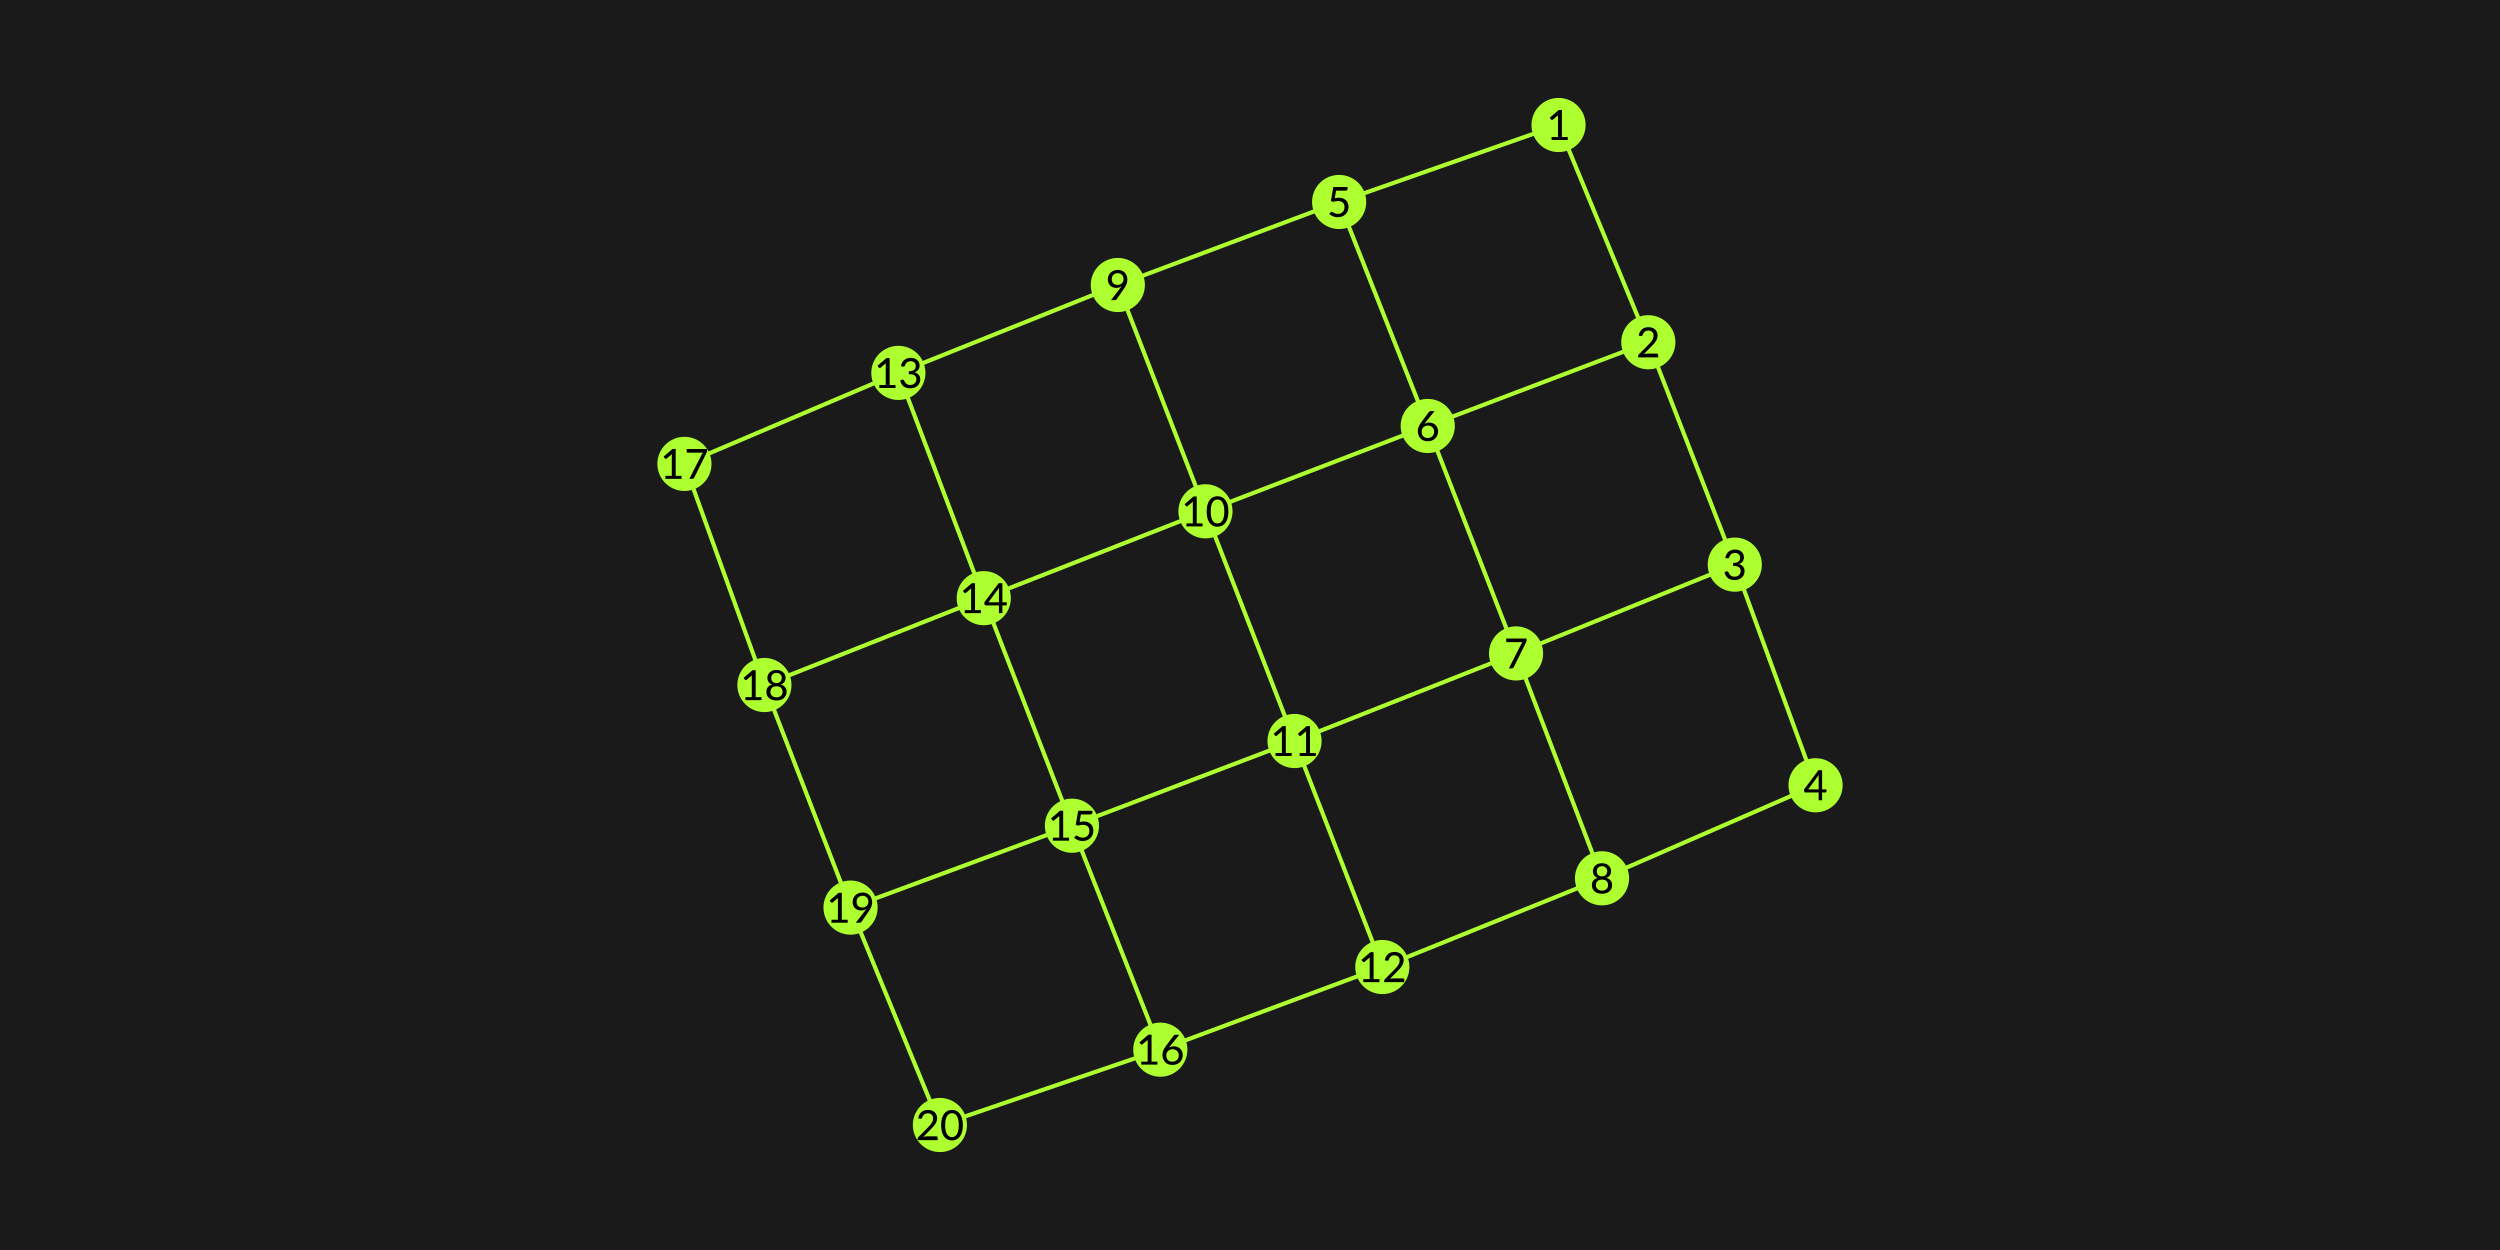 <?xml version="1.0" encoding="UTF-8"?>
<svg xmlns="http://www.w3.org/2000/svg" xmlns:xlink="http://www.w3.org/1999/xlink" width="600pt" height="300pt" viewBox="0 0 600 300" version="1.1">
<defs>
<g>
<symbol overflow="visible" id="glyph-2268070-0">
<path style="stroke:none;" d="M 1.234 -5.703 C 1.41 -5.859 1.609 -5.984 1.828 -6.078 C 2.055 -6.18 2.328 -6.234 2.641 -6.234 C 2.848 -6.234 3.039 -6.203 3.219 -6.141 C 3.395 -6.086 3.539 -6.004 3.656 -5.891 C 3.781 -5.785 3.879 -5.656 3.953 -5.5 C 4.023 -5.352 4.062 -5.188 4.062 -5 C 4.062 -4.812 4.035 -4.648 3.984 -4.516 C 3.93 -4.391 3.867 -4.273 3.797 -4.172 C 3.723 -4.078 3.641 -3.992 3.547 -3.922 C 3.461 -3.848 3.379 -3.781 3.297 -3.719 C 3.223 -3.656 3.156 -3.594 3.094 -3.531 C 3.031 -3.469 2.992 -3.398 2.984 -3.328 L 2.891 -2.812 L 2.25 -2.812 L 2.188 -3.391 C 2.164 -3.504 2.176 -3.602 2.219 -3.688 C 2.258 -3.781 2.316 -3.859 2.391 -3.922 C 2.473 -3.992 2.555 -4.062 2.641 -4.125 C 2.734 -4.195 2.816 -4.27 2.891 -4.344 C 2.973 -4.414 3.039 -4.5 3.094 -4.594 C 3.145 -4.695 3.172 -4.812 3.172 -4.938 C 3.172 -5.102 3.113 -5.234 3 -5.328 C 2.883 -5.422 2.738 -5.469 2.562 -5.469 C 2.426 -5.469 2.312 -5.453 2.219 -5.422 C 2.125 -5.391 2.047 -5.359 1.984 -5.328 C 1.922 -5.297 1.863 -5.266 1.812 -5.234 C 1.77 -5.203 1.727 -5.188 1.688 -5.188 C 1.602 -5.188 1.535 -5.227 1.484 -5.312 Z M 1.969 -1.484 C 1.969 -1.555 1.984 -1.629 2.016 -1.703 C 2.047 -1.773 2.082 -1.836 2.125 -1.891 C 2.176 -1.941 2.238 -1.984 2.312 -2.016 C 2.383 -2.047 2.461 -2.062 2.547 -2.062 C 2.617 -2.062 2.688 -2.047 2.75 -2.016 C 2.82 -1.984 2.883 -1.941 2.938 -1.891 C 2.988 -1.836 3.031 -1.773 3.062 -1.703 C 3.094 -1.629 3.109 -1.555 3.109 -1.484 C 3.109 -1.398 3.094 -1.32 3.062 -1.25 C 3.031 -1.188 2.988 -1.129 2.938 -1.078 C 2.883 -1.023 2.82 -0.984 2.75 -0.953 C 2.688 -0.922 2.617 -0.906 2.547 -0.906 C 2.461 -0.906 2.383 -0.922 2.312 -0.953 C 2.238 -0.984 2.176 -1.023 2.125 -1.078 C 2.082 -1.129 2.047 -1.188 2.016 -1.25 C 1.984 -1.32 1.969 -1.398 1.969 -1.484 Z M 0.219 -7.172 L 5.125 -7.172 L 5.125 0 L 0.219 0 Z M 0.484 -0.281 L 4.828 -0.281 L 4.828 -6.891 L 0.484 -6.891 Z M 0.484 -0.281 "/>
</symbol>
<symbol overflow="visible" id="glyph-2268070-1">
<path style="stroke:none;" d="M 1.234 -0.719 L 2.766 -0.719 L 2.766 -5.484 C 2.766 -5.629 2.77 -5.781 2.781 -5.938 L 1.547 -4.891 C 1.492 -4.848 1.441 -4.82 1.391 -4.812 C 1.348 -4.812 1.305 -4.812 1.266 -4.812 C 1.234 -4.82 1.195 -4.836 1.156 -4.859 C 1.125 -4.879 1.102 -4.898 1.094 -4.922 L 0.797 -5.344 L 2.938 -7.188 L 3.703 -7.188 L 3.703 -0.719 L 5.109 -0.719 L 5.109 0 L 1.234 0 Z M 1.234 -0.719 "/>
</symbol>
<symbol overflow="visible" id="glyph-2268070-2">
<path style="stroke:none;" d="M 2.953 -7.25 C 3.266 -7.25 3.551 -7.203 3.812 -7.109 C 4.082 -7.023 4.312 -6.895 4.5 -6.719 C 4.695 -6.551 4.848 -6.344 4.953 -6.094 C 5.066 -5.844 5.125 -5.562 5.125 -5.25 C 5.125 -4.977 5.082 -4.727 5 -4.5 C 4.926 -4.281 4.82 -4.066 4.688 -3.859 C 4.551 -3.648 4.395 -3.445 4.219 -3.25 C 4.039 -3.051 3.852 -2.852 3.656 -2.656 L 1.812 -0.781 C 1.945 -0.812 2.082 -0.836 2.219 -0.859 C 2.363 -0.891 2.5 -0.906 2.625 -0.906 L 4.938 -0.906 C 5.031 -0.906 5.109 -0.875 5.172 -0.812 C 5.234 -0.75 5.266 -0.672 5.266 -0.578 L 5.266 0 L 0.453 0 L 0.453 -0.328 C 0.453 -0.391 0.469 -0.457 0.5 -0.531 C 0.531 -0.602 0.57 -0.664 0.625 -0.719 L 2.906 -3.016 C 3.094 -3.211 3.266 -3.395 3.422 -3.562 C 3.578 -3.738 3.707 -3.914 3.812 -4.094 C 3.926 -4.27 4.008 -4.445 4.062 -4.625 C 4.125 -4.812 4.156 -5.008 4.156 -5.219 C 4.156 -5.426 4.125 -5.602 4.062 -5.75 C 4 -5.906 3.91 -6.035 3.797 -6.141 C 3.68 -6.242 3.547 -6.316 3.391 -6.359 C 3.242 -6.41 3.082 -6.438 2.906 -6.438 C 2.727 -6.438 2.566 -6.41 2.422 -6.359 C 2.273 -6.316 2.145 -6.25 2.031 -6.156 C 1.914 -6.062 1.816 -5.953 1.734 -5.828 C 1.66 -5.703 1.602 -5.566 1.562 -5.422 C 1.52 -5.297 1.461 -5.211 1.391 -5.172 C 1.328 -5.129 1.227 -5.117 1.094 -5.141 L 0.594 -5.219 C 0.645 -5.551 0.738 -5.844 0.875 -6.094 C 1.008 -6.352 1.176 -6.566 1.375 -6.734 C 1.582 -6.91 1.82 -7.039 2.094 -7.125 C 2.363 -7.207 2.648 -7.25 2.953 -7.25 Z M 2.953 -7.25 "/>
</symbol>
<symbol overflow="visible" id="glyph-2268070-3">
<path style="stroke:none;" d="M 3 -7.25 C 3.301 -7.25 3.582 -7.203 3.844 -7.109 C 4.102 -7.023 4.32 -6.898 4.5 -6.734 C 4.688 -6.578 4.832 -6.383 4.938 -6.156 C 5.039 -5.938 5.094 -5.691 5.094 -5.422 C 5.094 -5.191 5.062 -4.988 5 -4.812 C 4.945 -4.633 4.867 -4.477 4.766 -4.344 C 4.66 -4.207 4.531 -4.094 4.375 -4 C 4.227 -3.906 4.055 -3.832 3.859 -3.781 C 4.328 -3.645 4.676 -3.43 4.906 -3.141 C 5.133 -2.859 5.25 -2.5 5.25 -2.062 C 5.25 -1.727 5.188 -1.426 5.062 -1.156 C 4.938 -0.895 4.766 -0.672 4.547 -0.484 C 4.328 -0.305 4.07 -0.164 3.781 -0.062 C 3.488 0.031 3.18 0.078 2.859 0.078 C 2.484 0.078 2.16 0.031 1.891 -0.062 C 1.617 -0.156 1.383 -0.281 1.188 -0.438 C 1 -0.602 0.844 -0.801 0.719 -1.031 C 0.602 -1.27 0.504 -1.523 0.422 -1.797 L 0.828 -1.969 C 0.93 -2.02 1.031 -2.035 1.125 -2.016 C 1.227 -1.992 1.305 -1.93 1.359 -1.828 C 1.398 -1.734 1.453 -1.625 1.516 -1.5 C 1.586 -1.375 1.676 -1.254 1.781 -1.141 C 1.895 -1.023 2.035 -0.926 2.203 -0.844 C 2.367 -0.77 2.582 -0.734 2.844 -0.734 C 3.082 -0.734 3.297 -0.77 3.484 -0.844 C 3.672 -0.926 3.82 -1.031 3.938 -1.156 C 4.062 -1.281 4.156 -1.422 4.219 -1.578 C 4.281 -1.734 4.312 -1.891 4.312 -2.047 C 4.312 -2.234 4.285 -2.406 4.234 -2.562 C 4.18 -2.719 4.086 -2.852 3.953 -2.969 C 3.828 -3.082 3.645 -3.172 3.406 -3.234 C 3.176 -3.297 2.875 -3.328 2.5 -3.328 L 2.5 -4.016 C 2.801 -4.023 3.055 -4.055 3.266 -4.109 C 3.484 -4.172 3.66 -4.254 3.797 -4.359 C 3.93 -4.473 4.023 -4.602 4.078 -4.75 C 4.141 -4.906 4.172 -5.07 4.172 -5.25 C 4.172 -5.457 4.141 -5.633 4.078 -5.781 C 4.016 -5.926 3.926 -6.047 3.812 -6.141 C 3.707 -6.242 3.578 -6.316 3.422 -6.359 C 3.273 -6.41 3.113 -6.438 2.938 -6.438 C 2.758 -6.438 2.598 -6.41 2.453 -6.359 C 2.305 -6.316 2.176 -6.25 2.062 -6.156 C 1.945 -6.062 1.848 -5.953 1.766 -5.828 C 1.691 -5.703 1.633 -5.566 1.594 -5.422 C 1.551 -5.297 1.492 -5.211 1.422 -5.172 C 1.359 -5.129 1.258 -5.117 1.125 -5.141 L 0.625 -5.219 C 0.676 -5.551 0.77 -5.844 0.906 -6.094 C 1.039 -6.352 1.211 -6.566 1.422 -6.734 C 1.629 -6.91 1.863 -7.039 2.125 -7.125 C 2.395 -7.207 2.688 -7.25 3 -7.25 Z M 3 -7.25 "/>
</symbol>
<symbol overflow="visible" id="glyph-2268070-4">
<path style="stroke:none;" d="M 4.469 -2.609 L 5.516 -2.609 L 5.516 -2.062 C 5.516 -2 5.5 -1.945 5.469 -1.906 C 5.438 -1.875 5.383 -1.859 5.312 -1.859 L 4.469 -1.859 L 4.469 0 L 3.641 0 L 3.641 -1.859 L 0.469 -1.859 C 0.406 -1.859 0.348 -1.879 0.297 -1.922 C 0.242 -1.961 0.211 -2.016 0.203 -2.078 L 0.109 -2.562 L 3.578 -7.188 L 4.469 -7.188 Z M 3.641 -5.453 C 3.641 -5.547 3.641 -5.645 3.641 -5.75 C 3.648 -5.863 3.664 -5.973 3.688 -6.078 L 1.125 -2.609 L 3.641 -2.609 Z M 3.641 -5.453 "/>
</symbol>
<symbol overflow="visible" id="glyph-2268070-5">
<path style="stroke:none;" d="M 4.922 -6.766 C 4.922 -6.629 4.879 -6.516 4.797 -6.422 C 4.711 -6.336 4.57 -6.297 4.375 -6.297 L 2.156 -6.297 L 1.844 -4.484 C 2.207 -4.566 2.547 -4.609 2.859 -4.609 C 3.234 -4.609 3.562 -4.551 3.844 -4.438 C 4.133 -4.32 4.375 -4.164 4.562 -3.969 C 4.758 -3.781 4.906 -3.551 5 -3.281 C 5.102 -3.02 5.156 -2.738 5.156 -2.438 C 5.156 -2.051 5.086 -1.703 4.953 -1.391 C 4.816 -1.086 4.633 -0.828 4.406 -0.609 C 4.176 -0.391 3.898 -0.219 3.578 -0.094 C 3.266 0.02 2.926 0.078 2.562 0.078 C 2.344 0.078 2.133 0.055 1.938 0.016 C 1.75 -0.023 1.566 -0.082 1.391 -0.156 C 1.223 -0.227 1.066 -0.312 0.922 -0.406 C 0.773 -0.5 0.648 -0.594 0.547 -0.688 L 0.828 -1.094 C 0.891 -1.188 0.973 -1.234 1.078 -1.234 C 1.148 -1.234 1.227 -1.207 1.312 -1.156 C 1.395 -1.102 1.492 -1.047 1.609 -0.984 C 1.734 -0.922 1.875 -0.863 2.031 -0.812 C 2.195 -0.758 2.391 -0.734 2.609 -0.734 C 2.848 -0.734 3.066 -0.77 3.266 -0.844 C 3.461 -0.926 3.629 -1.039 3.766 -1.188 C 3.898 -1.332 4.004 -1.504 4.078 -1.703 C 4.148 -1.91 4.188 -2.141 4.188 -2.391 C 4.188 -2.609 4.156 -2.801 4.094 -2.969 C 4.031 -3.145 3.938 -3.297 3.812 -3.422 C 3.688 -3.547 3.523 -3.641 3.328 -3.703 C 3.141 -3.773 2.914 -3.812 2.656 -3.812 C 2.301 -3.812 1.922 -3.75 1.516 -3.625 L 0.922 -3.797 L 1.5 -7.172 L 4.922 -7.172 Z M 4.922 -6.766 "/>
</symbol>
<symbol overflow="visible" id="glyph-2268070-6">
<path style="stroke:none;" d="M 2.406 -4.5 C 2.344 -4.426 2.285 -4.352 2.234 -4.281 C 2.18 -4.207 2.129 -4.133 2.078 -4.062 C 2.234 -4.176 2.41 -4.258 2.609 -4.312 C 2.816 -4.375 3.035 -4.406 3.266 -4.406 C 3.547 -4.406 3.812 -4.359 4.062 -4.266 C 4.32 -4.172 4.551 -4.031 4.75 -3.844 C 4.945 -3.664 5.102 -3.441 5.219 -3.172 C 5.332 -2.91 5.391 -2.609 5.391 -2.266 C 5.391 -1.941 5.328 -1.633 5.203 -1.344 C 5.086 -1.062 4.922 -0.812 4.703 -0.594 C 4.484 -0.383 4.219 -0.219 3.906 -0.094 C 3.602 0.02 3.27 0.078 2.906 0.078 C 2.539 0.078 2.211 0.02 1.922 -0.094 C 1.629 -0.207 1.379 -0.375 1.172 -0.594 C 0.961 -0.812 0.801 -1.07 0.688 -1.375 C 0.57 -1.676 0.516 -2.016 0.516 -2.391 C 0.516 -2.703 0.582 -3.035 0.719 -3.391 C 0.863 -3.742 1.086 -4.125 1.391 -4.531 L 3.188 -6.938 C 3.238 -7.008 3.305 -7.066 3.391 -7.109 C 3.484 -7.148 3.582 -7.172 3.688 -7.172 L 4.547 -7.172 Z M 1.438 -2.219 C 1.438 -2 1.469 -1.797 1.531 -1.609 C 1.594 -1.422 1.688 -1.258 1.812 -1.125 C 1.938 -1 2.086 -0.895 2.266 -0.812 C 2.453 -0.738 2.66 -0.703 2.891 -0.703 C 3.117 -0.703 3.328 -0.738 3.516 -0.812 C 3.711 -0.895 3.879 -1 4.016 -1.125 C 4.148 -1.258 4.254 -1.414 4.328 -1.594 C 4.398 -1.781 4.438 -1.984 4.438 -2.203 C 4.438 -2.43 4.398 -2.633 4.328 -2.812 C 4.254 -3 4.148 -3.156 4.016 -3.281 C 3.891 -3.414 3.734 -3.516 3.547 -3.578 C 3.367 -3.648 3.172 -3.688 2.953 -3.688 C 2.711 -3.688 2.5 -3.645 2.312 -3.562 C 2.125 -3.488 1.961 -3.383 1.828 -3.25 C 1.703 -3.113 1.602 -2.957 1.531 -2.781 C 1.469 -2.602 1.438 -2.414 1.438 -2.219 Z M 1.438 -2.219 "/>
</symbol>
<symbol overflow="visible" id="glyph-2268070-7">
<path style="stroke:none;" d="M 5.422 -7.172 L 5.422 -6.75 C 5.422 -6.625 5.406 -6.523 5.375 -6.453 C 5.344 -6.379 5.316 -6.312 5.297 -6.25 L 2.359 -0.328 C 2.316 -0.234 2.254 -0.156 2.172 -0.094 C 2.098 -0.031 1.988 0 1.844 0 L 1.172 0 L 4.141 -5.844 C 4.234 -6.008 4.332 -6.16 4.438 -6.297 L 0.75 -6.297 C 0.688 -6.297 0.633 -6.316 0.594 -6.359 C 0.551 -6.41 0.531 -6.469 0.531 -6.531 L 0.531 -7.172 Z M 5.422 -7.172 "/>
</symbol>
<symbol overflow="visible" id="glyph-2268070-8">
<path style="stroke:none;" d="M 2.906 0.078 C 2.539 0.078 2.207 0.031 1.906 -0.062 C 1.613 -0.156 1.359 -0.289 1.141 -0.469 C 0.93 -0.656 0.766 -0.875 0.641 -1.125 C 0.523 -1.375 0.469 -1.656 0.469 -1.969 C 0.469 -2.426 0.582 -2.801 0.812 -3.094 C 1.051 -3.395 1.395 -3.609 1.844 -3.734 C 1.469 -3.879 1.188 -4.086 1 -4.359 C 0.812 -4.641 0.719 -4.973 0.719 -5.359 C 0.719 -5.629 0.77 -5.879 0.875 -6.109 C 0.977 -6.336 1.125 -6.535 1.312 -6.703 C 1.508 -6.879 1.738 -7.016 2 -7.109 C 2.27 -7.203 2.57 -7.25 2.906 -7.25 C 3.227 -7.25 3.52 -7.203 3.781 -7.109 C 4.051 -7.016 4.281 -6.879 4.469 -6.703 C 4.664 -6.535 4.816 -6.336 4.922 -6.109 C 5.023 -5.879 5.078 -5.629 5.078 -5.359 C 5.078 -4.973 4.984 -4.641 4.797 -4.359 C 4.609 -4.086 4.328 -3.879 3.953 -3.734 C 4.398 -3.609 4.738 -3.395 4.969 -3.094 C 5.207 -2.801 5.328 -2.426 5.328 -1.969 C 5.328 -1.656 5.266 -1.375 5.141 -1.125 C 5.023 -0.875 4.859 -0.656 4.641 -0.469 C 4.43 -0.289 4.176 -0.156 3.875 -0.062 C 3.582 0.031 3.258 0.078 2.906 0.078 Z M 2.906 -0.672 C 3.133 -0.672 3.336 -0.703 3.516 -0.766 C 3.691 -0.836 3.844 -0.93 3.969 -1.047 C 4.094 -1.16 4.188 -1.297 4.25 -1.453 C 4.32 -1.617 4.359 -1.797 4.359 -1.984 C 4.359 -2.223 4.316 -2.426 4.234 -2.594 C 4.16 -2.77 4.055 -2.91 3.922 -3.016 C 3.785 -3.129 3.629 -3.207 3.453 -3.25 C 3.273 -3.301 3.094 -3.328 2.906 -3.328 C 2.707 -3.328 2.52 -3.301 2.344 -3.25 C 2.164 -3.207 2.008 -3.129 1.875 -3.016 C 1.75 -2.91 1.645 -2.77 1.562 -2.594 C 1.477 -2.426 1.438 -2.223 1.438 -1.984 C 1.438 -1.797 1.469 -1.617 1.531 -1.453 C 1.602 -1.297 1.703 -1.16 1.828 -1.047 C 1.953 -0.93 2.102 -0.836 2.281 -0.766 C 2.469 -0.703 2.676 -0.672 2.906 -0.672 Z M 2.906 -4.094 C 3.133 -4.094 3.328 -4.129 3.484 -4.203 C 3.641 -4.273 3.766 -4.367 3.859 -4.484 C 3.961 -4.598 4.035 -4.727 4.078 -4.875 C 4.129 -5.031 4.156 -5.188 4.156 -5.344 C 4.156 -5.5 4.129 -5.648 4.078 -5.797 C 4.023 -5.941 3.945 -6.066 3.844 -6.172 C 3.738 -6.285 3.609 -6.375 3.453 -6.438 C 3.297 -6.5 3.113 -6.531 2.906 -6.531 C 2.688 -6.531 2.5 -6.5 2.344 -6.438 C 2.188 -6.375 2.055 -6.285 1.953 -6.172 C 1.848 -6.066 1.77 -5.941 1.719 -5.797 C 1.664 -5.648 1.641 -5.5 1.641 -5.344 C 1.641 -5.188 1.66 -5.031 1.703 -4.875 C 1.754 -4.727 1.828 -4.598 1.922 -4.484 C 2.023 -4.367 2.156 -4.273 2.312 -4.203 C 2.477 -4.129 2.676 -4.094 2.906 -4.094 Z M 2.906 -4.094 "/>
</symbol>
<symbol overflow="visible" id="glyph-2268070-9">
<path style="stroke:none;" d="M 3.453 -2.844 C 3.523 -2.938 3.594 -3.023 3.656 -3.109 C 3.719 -3.191 3.773 -3.27 3.828 -3.344 C 3.648 -3.207 3.445 -3.102 3.219 -3.031 C 3 -2.969 2.766 -2.938 2.516 -2.938 C 2.242 -2.938 1.988 -2.977 1.75 -3.062 C 1.508 -3.156 1.297 -3.285 1.109 -3.453 C 0.922 -3.629 0.77 -3.848 0.656 -4.109 C 0.551 -4.367 0.5 -4.66 0.5 -4.984 C 0.5 -5.297 0.555 -5.594 0.672 -5.875 C 0.797 -6.156 0.961 -6.395 1.172 -6.594 C 1.379 -6.801 1.629 -6.961 1.922 -7.078 C 2.223 -7.191 2.547 -7.25 2.891 -7.25 C 3.242 -7.25 3.562 -7.191 3.844 -7.078 C 4.125 -6.973 4.363 -6.816 4.562 -6.609 C 4.758 -6.398 4.91 -6.148 5.016 -5.859 C 5.129 -5.578 5.188 -5.27 5.188 -4.938 C 5.188 -4.719 5.164 -4.516 5.125 -4.328 C 5.094 -4.141 5.039 -3.957 4.969 -3.781 C 4.895 -3.602 4.805 -3.426 4.703 -3.25 C 4.609 -3.07 4.492 -2.895 4.359 -2.719 L 2.625 -0.219 C 2.582 -0.156 2.52 -0.102 2.438 -0.062 C 2.352 -0.02 2.254 0 2.141 0 L 1.266 0 Z M 4.281 -5.047 C 4.281 -5.266 4.242 -5.457 4.172 -5.625 C 4.109 -5.801 4.016 -5.953 3.891 -6.078 C 3.766 -6.203 3.613 -6.297 3.438 -6.359 C 3.27 -6.43 3.082 -6.469 2.875 -6.469 C 2.664 -6.469 2.473 -6.43 2.297 -6.359 C 2.117 -6.285 1.969 -6.188 1.844 -6.062 C 1.719 -5.945 1.617 -5.801 1.547 -5.625 C 1.484 -5.445 1.453 -5.258 1.453 -5.062 C 1.453 -4.613 1.57 -4.266 1.812 -4.016 C 2.062 -3.773 2.398 -3.656 2.828 -3.656 C 3.066 -3.656 3.273 -3.691 3.453 -3.766 C 3.629 -3.848 3.781 -3.953 3.906 -4.078 C 4.031 -4.203 4.125 -4.348 4.188 -4.516 C 4.25 -4.68 4.281 -4.859 4.281 -5.047 Z M 4.281 -5.047 "/>
</symbol>
<symbol overflow="visible" id="glyph-2268070-10">
<path style="stroke:none;" d="M 5.516 -3.594 C 5.516 -2.969 5.445 -2.422 5.312 -1.953 C 5.176 -1.492 4.988 -1.113 4.75 -0.812 C 4.52 -0.508 4.242 -0.285 3.922 -0.141 C 3.598 0.004 3.254 0.078 2.891 0.078 C 2.523 0.078 2.18 0.004 1.859 -0.141 C 1.547 -0.285 1.27 -0.508 1.031 -0.812 C 0.801 -1.113 0.617 -1.492 0.484 -1.953 C 0.359 -2.422 0.297 -2.969 0.297 -3.594 C 0.297 -4.219 0.359 -4.758 0.484 -5.219 C 0.617 -5.676 0.801 -6.055 1.031 -6.359 C 1.27 -6.66 1.547 -6.883 1.859 -7.031 C 2.18 -7.176 2.523 -7.25 2.891 -7.25 C 3.254 -7.25 3.598 -7.176 3.922 -7.031 C 4.242 -6.883 4.52 -6.66 4.75 -6.359 C 4.988 -6.055 5.176 -5.676 5.312 -5.219 C 5.445 -4.758 5.516 -4.219 5.516 -3.594 Z M 4.531 -3.594 C 4.531 -4.133 4.484 -4.586 4.391 -4.953 C 4.297 -5.316 4.176 -5.609 4.031 -5.828 C 3.883 -6.055 3.711 -6.219 3.516 -6.312 C 3.316 -6.406 3.109 -6.453 2.891 -6.453 C 2.68 -6.453 2.477 -6.406 2.281 -6.312 C 2.082 -6.219 1.906 -6.055 1.75 -5.828 C 1.602 -5.609 1.484 -5.316 1.391 -4.953 C 1.305 -4.586 1.266 -4.133 1.266 -3.594 C 1.266 -3.051 1.305 -2.594 1.391 -2.219 C 1.484 -1.852 1.602 -1.562 1.75 -1.344 C 1.906 -1.125 2.082 -0.961 2.281 -0.859 C 2.477 -0.766 2.68 -0.719 2.891 -0.719 C 3.109 -0.719 3.316 -0.766 3.516 -0.859 C 3.711 -0.961 3.883 -1.125 4.031 -1.344 C 4.176 -1.562 4.297 -1.852 4.391 -2.219 C 4.484 -2.594 4.531 -3.051 4.531 -3.594 Z M 4.531 -3.594 "/>
</symbol>
</g>
</defs>
<g id="surface46">
<rect x="0" y="0" width="600" height="300" style="fill:rgb(10.196%,10.196%,10.196%);fill-opacity:1;stroke:none;"/>
<path style="fill:none;stroke-width:1;stroke-linecap:butt;stroke-linejoin:miter;stroke:rgb(67.843%,100%,18.431%);stroke-opacity:1;stroke-miterlimit:10;" d="M 374.051 30 L 395.598 82.141 "/>
<path style="fill:none;stroke-width:1;stroke-linecap:butt;stroke-linejoin:miter;stroke:rgb(67.843%,100%,18.431%);stroke-opacity:1;stroke-miterlimit:10;" d="M 374.051 30 L 321.395 48.473 "/>
<path style="fill:none;stroke-width:1;stroke-linecap:butt;stroke-linejoin:miter;stroke:rgb(67.843%,100%,18.431%);stroke-opacity:1;stroke-miterlimit:10;" d="M 395.598 82.141 L 416.348 135.512 "/>
<path style="fill:none;stroke-width:1;stroke-linecap:butt;stroke-linejoin:miter;stroke:rgb(67.843%,100%,18.431%);stroke-opacity:1;stroke-miterlimit:10;" d="M 395.598 82.141 L 342.656 102.234 "/>
<path style="fill:none;stroke-width:1;stroke-linecap:butt;stroke-linejoin:miter;stroke:rgb(67.843%,100%,18.431%);stroke-opacity:1;stroke-miterlimit:10;" d="M 416.348 135.512 L 435.734 188.469 "/>
<path style="fill:none;stroke-width:1;stroke-linecap:butt;stroke-linejoin:miter;stroke:rgb(67.843%,100%,18.431%);stroke-opacity:1;stroke-miterlimit:10;" d="M 416.348 135.512 L 363.855 156.824 "/>
<path style="fill:none;stroke-width:1;stroke-linecap:butt;stroke-linejoin:miter;stroke:rgb(67.843%,100%,18.431%);stroke-opacity:1;stroke-miterlimit:10;" d="M 435.734 188.469 L 384.484 210.793 "/>
<path style="fill:none;stroke-width:1;stroke-linecap:butt;stroke-linejoin:miter;stroke:rgb(67.843%,100%,18.431%);stroke-opacity:1;stroke-miterlimit:10;" d="M 321.395 48.473 L 342.656 102.234 "/>
<path style="fill:none;stroke-width:1;stroke-linecap:butt;stroke-linejoin:miter;stroke:rgb(67.843%,100%,18.431%);stroke-opacity:1;stroke-miterlimit:10;" d="M 321.395 48.473 L 268.277 68.402 "/>
<path style="fill:none;stroke-width:1;stroke-linecap:butt;stroke-linejoin:miter;stroke:rgb(67.843%,100%,18.431%);stroke-opacity:1;stroke-miterlimit:10;" d="M 342.656 102.234 L 363.855 156.824 "/>
<path style="fill:none;stroke-width:1;stroke-linecap:butt;stroke-linejoin:miter;stroke:rgb(67.843%,100%,18.431%);stroke-opacity:1;stroke-miterlimit:10;" d="M 342.656 102.234 L 289.309 122.715 "/>
<path style="fill:none;stroke-width:1;stroke-linecap:butt;stroke-linejoin:miter;stroke:rgb(67.843%,100%,18.431%);stroke-opacity:1;stroke-miterlimit:10;" d="M 363.855 156.824 L 384.484 210.793 "/>
<path style="fill:none;stroke-width:1;stroke-linecap:butt;stroke-linejoin:miter;stroke:rgb(67.843%,100%,18.431%);stroke-opacity:1;stroke-miterlimit:10;" d="M 363.855 156.824 L 310.691 177.844 "/>
<path style="fill:none;stroke-width:1;stroke-linecap:butt;stroke-linejoin:miter;stroke:rgb(67.843%,100%,18.431%);stroke-opacity:1;stroke-miterlimit:10;" d="M 384.484 210.793 L 331.758 232.086 "/>
<path style="fill:none;stroke-width:1;stroke-linecap:butt;stroke-linejoin:miter;stroke:rgb(67.843%,100%,18.431%);stroke-opacity:1;stroke-miterlimit:10;" d="M 268.277 68.402 L 289.309 122.715 "/>
<path style="fill:none;stroke-width:1;stroke-linecap:butt;stroke-linejoin:miter;stroke:rgb(67.843%,100%,18.431%);stroke-opacity:1;stroke-miterlimit:10;" d="M 268.277 68.402 L 215.609 89.496 "/>
<path style="fill:none;stroke-width:1;stroke-linecap:butt;stroke-linejoin:miter;stroke:rgb(67.843%,100%,18.431%);stroke-opacity:1;stroke-miterlimit:10;" d="M 289.309 122.715 L 310.691 177.844 "/>
<path style="fill:none;stroke-width:1;stroke-linecap:butt;stroke-linejoin:miter;stroke:rgb(67.843%,100%,18.431%);stroke-opacity:1;stroke-miterlimit:10;" d="M 289.309 122.715 L 236.102 143.559 "/>
<path style="fill:none;stroke-width:1;stroke-linecap:butt;stroke-linejoin:miter;stroke:rgb(67.843%,100%,18.431%);stroke-opacity:1;stroke-miterlimit:10;" d="M 310.691 177.844 L 331.758 232.086 "/>
<path style="fill:none;stroke-width:1;stroke-linecap:butt;stroke-linejoin:miter;stroke:rgb(67.843%,100%,18.431%);stroke-opacity:1;stroke-miterlimit:10;" d="M 310.691 177.844 L 257.262 198.172 "/>
<path style="fill:none;stroke-width:1;stroke-linecap:butt;stroke-linejoin:miter;stroke:rgb(67.843%,100%,18.431%);stroke-opacity:1;stroke-miterlimit:10;" d="M 331.758 232.086 L 278.473 251.918 "/>
<path style="fill:none;stroke-width:1;stroke-linecap:butt;stroke-linejoin:miter;stroke:rgb(67.843%,100%,18.431%);stroke-opacity:1;stroke-miterlimit:10;" d="M 215.609 89.496 L 236.102 143.559 "/>
<path style="fill:none;stroke-width:1;stroke-linecap:butt;stroke-linejoin:miter;stroke:rgb(67.843%,100%,18.431%);stroke-opacity:1;stroke-miterlimit:10;" d="M 215.609 89.496 L 164.266 111.336 "/>
<path style="fill:none;stroke-width:1;stroke-linecap:butt;stroke-linejoin:miter;stroke:rgb(67.843%,100%,18.431%);stroke-opacity:1;stroke-miterlimit:10;" d="M 236.102 143.559 L 257.262 198.172 "/>
<path style="fill:none;stroke-width:1;stroke-linecap:butt;stroke-linejoin:miter;stroke:rgb(67.843%,100%,18.431%);stroke-opacity:1;stroke-miterlimit:10;" d="M 236.102 143.559 L 183.461 164.406 "/>
<path style="fill:none;stroke-width:1;stroke-linecap:butt;stroke-linejoin:miter;stroke:rgb(67.843%,100%,18.431%);stroke-opacity:1;stroke-miterlimit:10;" d="M 257.262 198.172 L 278.473 251.918 "/>
<path style="fill:none;stroke-width:1;stroke-linecap:butt;stroke-linejoin:miter;stroke:rgb(67.843%,100%,18.431%);stroke-opacity:1;stroke-miterlimit:10;" d="M 257.262 198.172 L 204.129 217.824 "/>
<path style="fill:none;stroke-width:1;stroke-linecap:butt;stroke-linejoin:miter;stroke:rgb(67.843%,100%,18.431%);stroke-opacity:1;stroke-miterlimit:10;" d="M 278.473 251.918 L 225.578 270 "/>
<path style="fill:none;stroke-width:1;stroke-linecap:butt;stroke-linejoin:miter;stroke:rgb(67.843%,100%,18.431%);stroke-opacity:1;stroke-miterlimit:10;" d="M 164.266 111.336 L 183.461 164.406 "/>
<path style="fill:none;stroke-width:1;stroke-linecap:butt;stroke-linejoin:miter;stroke:rgb(67.843%,100%,18.431%);stroke-opacity:1;stroke-miterlimit:10;" d="M 183.461 164.406 L 204.129 217.824 "/>
<path style="fill:none;stroke-width:1;stroke-linecap:butt;stroke-linejoin:miter;stroke:rgb(67.843%,100%,18.431%);stroke-opacity:1;stroke-miterlimit:10;" d="M 204.129 217.824 L 225.578 270 "/>
<path style="fill-rule:nonzero;fill:rgb(67.843%,100%,18.431%);fill-opacity:1;stroke-width:1;stroke-linecap:butt;stroke-linejoin:miter;stroke:rgb(67.843%,100%,18.431%);stroke-opacity:1;stroke-miterlimit:10;" d="M 380.051 30 C 380.051 33.312 377.363 36 374.051 36 C 370.738 36 368.051 33.312 368.051 30 C 368.051 26.688 370.738 24 374.051 24 C 377.363 24 380.051 26.688 380.051 30 Z M 380.051 30 "/>
<g style="fill:rgb(0%,0%,0%);fill-opacity:1;">
  <use xlink:href="#glyph-2268070-1" x="371.151" y="33.595"/>
</g>
<path style="fill-rule:nonzero;fill:rgb(67.843%,100%,18.431%);fill-opacity:1;stroke-width:1;stroke-linecap:butt;stroke-linejoin:miter;stroke:rgb(67.843%,100%,18.431%);stroke-opacity:1;stroke-miterlimit:10;" d="M 401.598 82.141 C 401.598 85.457 398.91 88.141 395.598 88.141 C 392.281 88.141 389.598 85.457 389.598 82.141 C 389.598 78.828 392.281 76.141 395.598 76.141 C 398.91 76.141 401.598 78.828 401.598 82.141 Z M 401.598 82.141 "/>
<g style="fill:rgb(0%,0%,0%);fill-opacity:1;">
  <use xlink:href="#glyph-2268070-2" x="392.696" y="85.77"/>
</g>
<path style="fill-rule:nonzero;fill:rgb(67.843%,100%,18.431%);fill-opacity:1;stroke-width:1;stroke-linecap:butt;stroke-linejoin:miter;stroke:rgb(67.843%,100%,18.431%);stroke-opacity:1;stroke-miterlimit:10;" d="M 422.348 135.512 C 422.348 138.824 419.66 141.512 416.348 141.512 C 413.031 141.512 410.348 138.824 410.348 135.512 C 410.348 132.195 413.031 129.512 416.348 129.512 C 419.66 129.512 422.348 132.195 422.348 135.512 Z M 422.348 135.512 "/>
<g style="fill:rgb(0%,0%,0%);fill-opacity:1;">
  <use xlink:href="#glyph-2268070-3" x="413.447" y="139.137"/>
</g>
<path style="fill-rule:nonzero;fill:rgb(67.843%,100%,18.431%);fill-opacity:1;stroke-width:1;stroke-linecap:butt;stroke-linejoin:miter;stroke:rgb(67.843%,100%,18.431%);stroke-opacity:1;stroke-miterlimit:10;" d="M 441.734 188.469 C 441.734 191.781 439.047 194.469 435.734 194.469 C 432.422 194.469 429.734 191.781 429.734 188.469 C 429.734 185.156 432.422 182.469 435.734 182.469 C 439.047 182.469 441.734 185.156 441.734 188.469 Z M 441.734 188.469 "/>
<g style="fill:rgb(0%,0%,0%);fill-opacity:1;">
  <use xlink:href="#glyph-2268070-4" x="432.834" y="192.058"/>
</g>
<path style="fill-rule:nonzero;fill:rgb(67.843%,100%,18.431%);fill-opacity:1;stroke-width:1;stroke-linecap:butt;stroke-linejoin:miter;stroke:rgb(67.843%,100%,18.431%);stroke-opacity:1;stroke-miterlimit:10;" d="M 327.395 48.473 C 327.395 51.785 324.707 54.473 321.395 54.473 C 318.082 54.473 315.395 51.785 315.395 48.473 C 315.395 45.156 318.082 42.473 321.395 42.473 C 324.707 42.473 327.395 45.156 327.395 48.473 Z M 327.395 48.473 "/>
<g style="fill:rgb(0%,0%,0%);fill-opacity:1;">
  <use xlink:href="#glyph-2268070-5" x="318.494" y="52.059"/>
</g>
<path style="fill-rule:nonzero;fill:rgb(67.843%,100%,18.431%);fill-opacity:1;stroke-width:1;stroke-linecap:butt;stroke-linejoin:miter;stroke:rgb(67.843%,100%,18.431%);stroke-opacity:1;stroke-miterlimit:10;" d="M 348.656 102.234 C 348.656 105.547 345.969 108.234 342.656 108.234 C 339.34 108.234 336.656 105.547 336.656 102.234 C 336.656 98.918 339.34 96.234 342.656 96.234 C 345.969 96.234 348.656 98.918 348.656 102.234 Z M 348.656 102.234 "/>
<g style="fill:rgb(0%,0%,0%);fill-opacity:1;">
  <use xlink:href="#glyph-2268070-6" x="339.755" y="105.82"/>
</g>
<path style="fill-rule:nonzero;fill:rgb(67.843%,100%,18.431%);fill-opacity:1;stroke-width:1;stroke-linecap:butt;stroke-linejoin:miter;stroke:rgb(67.843%,100%,18.431%);stroke-opacity:1;stroke-miterlimit:10;" d="M 369.855 156.824 C 369.855 160.141 367.172 162.824 363.855 162.824 C 360.543 162.824 357.855 160.141 357.855 156.824 C 357.855 153.512 360.543 150.824 363.855 150.824 C 367.172 150.824 369.855 153.512 369.855 156.824 Z M 369.855 156.824 "/>
<g style="fill:rgb(0%,0%,0%);fill-opacity:1;">
  <use xlink:href="#glyph-2268070-7" x="360.957" y="160.413"/>
</g>
<path style="fill-rule:nonzero;fill:rgb(67.843%,100%,18.431%);fill-opacity:1;stroke-width:1;stroke-linecap:butt;stroke-linejoin:miter;stroke:rgb(67.843%,100%,18.431%);stroke-opacity:1;stroke-miterlimit:10;" d="M 390.484 210.793 C 390.484 214.109 387.797 216.793 384.484 216.793 C 381.168 216.793 378.484 214.109 378.484 210.793 C 378.484 207.48 381.168 204.793 384.484 204.793 C 387.797 204.793 390.484 207.48 390.484 210.793 Z M 390.484 210.793 "/>
<g style="fill:rgb(0%,0%,0%);fill-opacity:1;">
  <use xlink:href="#glyph-2268070-8" x="381.583" y="214.422"/>
</g>
<path style="fill-rule:nonzero;fill:rgb(67.843%,100%,18.431%);fill-opacity:1;stroke-width:1;stroke-linecap:butt;stroke-linejoin:miter;stroke:rgb(67.843%,100%,18.431%);stroke-opacity:1;stroke-miterlimit:10;" d="M 274.277 68.402 C 274.277 71.715 271.59 74.402 268.277 74.402 C 264.961 74.402 262.277 71.715 262.277 68.402 C 262.277 65.09 264.961 62.402 268.277 62.402 C 271.59 62.402 274.277 65.09 274.277 68.402 Z M 274.277 68.402 "/>
<g style="fill:rgb(0%,0%,0%);fill-opacity:1;">
  <use xlink:href="#glyph-2268070-9" x="265.376" y="72.03"/>
</g>
<path style="fill-rule:nonzero;fill:rgb(67.843%,100%,18.431%);fill-opacity:1;stroke-width:1;stroke-linecap:butt;stroke-linejoin:miter;stroke:rgb(67.843%,100%,18.431%);stroke-opacity:1;stroke-miterlimit:10;" d="M 295.309 122.715 C 295.309 126.027 292.621 128.715 289.309 128.715 C 285.996 128.715 283.309 126.027 283.309 122.715 C 283.309 119.398 285.996 116.715 289.309 116.715 C 292.621 116.715 295.309 119.398 295.309 122.715 Z M 295.309 122.715 "/>
<g style="fill:rgb(0%,0%,0%);fill-opacity:1;">
  <use xlink:href="#glyph-2268070-1" x="283.509" y="126.341"/>
  <use xlink:href="#glyph-2268070-10" x="289.309" y="126.341"/>
</g>
<path style="fill-rule:nonzero;fill:rgb(67.843%,100%,18.431%);fill-opacity:1;stroke-width:1;stroke-linecap:butt;stroke-linejoin:miter;stroke:rgb(67.843%,100%,18.431%);stroke-opacity:1;stroke-miterlimit:10;" d="M 316.691 177.844 C 316.691 181.156 314.008 183.844 310.691 183.844 C 307.379 183.844 304.691 181.156 304.691 177.844 C 304.691 174.531 307.379 171.844 310.691 171.844 C 314.008 171.844 316.691 174.531 316.691 177.844 Z M 316.691 177.844 "/>
<g style="fill:rgb(0%,0%,0%);fill-opacity:1;">
  <use xlink:href="#glyph-2268070-1" x="304.893" y="181.439"/>
  <use xlink:href="#glyph-2268070-1" x="310.693" y="181.439"/>
</g>
<path style="fill-rule:nonzero;fill:rgb(67.843%,100%,18.431%);fill-opacity:1;stroke-width:1;stroke-linecap:butt;stroke-linejoin:miter;stroke:rgb(67.843%,100%,18.431%);stroke-opacity:1;stroke-miterlimit:10;" d="M 337.758 232.086 C 337.758 235.402 335.074 238.086 331.758 238.086 C 328.445 238.086 325.758 235.402 325.758 232.086 C 325.758 228.773 328.445 226.086 331.758 226.086 C 335.074 226.086 337.758 228.773 337.758 232.086 Z M 337.758 232.086 "/>
<g style="fill:rgb(0%,0%,0%);fill-opacity:1;">
  <use xlink:href="#glyph-2268070-1" x="325.959" y="235.714"/>
  <use xlink:href="#glyph-2268070-2" x="331.759" y="235.714"/>
</g>
<path style="fill-rule:nonzero;fill:rgb(67.843%,100%,18.431%);fill-opacity:1;stroke-width:1;stroke-linecap:butt;stroke-linejoin:miter;stroke:rgb(67.843%,100%,18.431%);stroke-opacity:1;stroke-miterlimit:10;" d="M 221.609 89.496 C 221.609 92.809 218.922 95.496 215.609 95.496 C 212.297 95.496 209.609 92.809 209.609 89.496 C 209.609 86.184 212.297 83.496 215.609 83.496 C 218.922 83.496 221.609 86.184 221.609 89.496 Z M 221.609 89.496 "/>
<g style="fill:rgb(0%,0%,0%);fill-opacity:1;">
  <use xlink:href="#glyph-2268070-1" x="209.81" y="93.124"/>
  <use xlink:href="#glyph-2268070-3" x="215.61" y="93.124"/>
</g>
<path style="fill-rule:nonzero;fill:rgb(67.843%,100%,18.431%);fill-opacity:1;stroke-width:1;stroke-linecap:butt;stroke-linejoin:miter;stroke:rgb(67.843%,100%,18.431%);stroke-opacity:1;stroke-miterlimit:10;" d="M 242.102 143.559 C 242.102 146.875 239.418 149.559 236.102 149.559 C 232.789 149.559 230.102 146.875 230.102 143.559 C 230.102 140.246 232.789 137.559 236.102 137.559 C 239.418 137.559 242.102 140.246 242.102 143.559 Z M 242.102 143.559 "/>
<g style="fill:rgb(0%,0%,0%);fill-opacity:1;">
  <use xlink:href="#glyph-2268070-1" x="230.303" y="147.154"/>
  <use xlink:href="#glyph-2268070-4" x="236.103" y="147.154"/>
</g>
<path style="fill-rule:nonzero;fill:rgb(67.843%,100%,18.431%);fill-opacity:1;stroke-width:1;stroke-linecap:butt;stroke-linejoin:miter;stroke:rgb(67.843%,100%,18.431%);stroke-opacity:1;stroke-miterlimit:10;" d="M 263.262 198.172 C 263.262 201.484 260.574 204.172 257.262 204.172 C 253.945 204.172 251.262 201.484 251.262 198.172 C 251.262 194.859 253.945 192.172 257.262 192.172 C 260.574 192.172 263.262 194.859 263.262 198.172 Z M 263.262 198.172 "/>
<g style="fill:rgb(0%,0%,0%);fill-opacity:1;">
  <use xlink:href="#glyph-2268070-1" x="251.46" y="201.766"/>
  <use xlink:href="#glyph-2268070-5" x="257.26" y="201.766"/>
</g>
<path style="fill-rule:nonzero;fill:rgb(67.843%,100%,18.431%);fill-opacity:1;stroke-width:1;stroke-linecap:butt;stroke-linejoin:miter;stroke:rgb(67.843%,100%,18.431%);stroke-opacity:1;stroke-miterlimit:10;" d="M 284.473 251.918 C 284.473 255.23 281.785 257.918 278.473 257.918 C 275.156 257.918 272.473 255.23 272.473 251.918 C 272.473 248.605 275.156 245.918 278.473 245.918 C 281.785 245.918 284.473 248.605 284.473 251.918 Z M 284.473 251.918 "/>
<g style="fill:rgb(0%,0%,0%);fill-opacity:1;">
  <use xlink:href="#glyph-2268070-1" x="272.671" y="255.512"/>
  <use xlink:href="#glyph-2268070-6" x="278.471" y="255.512"/>
</g>
<path style="fill-rule:nonzero;fill:rgb(67.843%,100%,18.431%);fill-opacity:1;stroke-width:1;stroke-linecap:butt;stroke-linejoin:miter;stroke:rgb(67.843%,100%,18.431%);stroke-opacity:1;stroke-miterlimit:10;" d="M 170.266 111.336 C 170.266 114.648 167.578 117.336 164.266 117.336 C 160.953 117.336 158.266 114.648 158.266 111.336 C 158.266 108.023 160.953 105.336 164.266 105.336 C 167.578 105.336 170.266 108.023 170.266 111.336 Z M 170.266 111.336 "/>
<g style="fill:rgb(0%,0%,0%);fill-opacity:1;">
  <use xlink:href="#glyph-2268070-1" x="158.466" y="114.931"/>
  <use xlink:href="#glyph-2268070-7" x="164.266" y="114.931"/>
</g>
<path style="fill-rule:nonzero;fill:rgb(67.843%,100%,18.431%);fill-opacity:1;stroke-width:1;stroke-linecap:butt;stroke-linejoin:miter;stroke:rgb(67.843%,100%,18.431%);stroke-opacity:1;stroke-miterlimit:10;" d="M 189.461 164.406 C 189.461 167.719 186.773 170.406 183.461 170.406 C 180.148 170.406 177.461 167.719 177.461 164.406 C 177.461 161.094 180.148 158.406 183.461 158.406 C 186.773 158.406 189.461 161.094 189.461 164.406 Z M 189.461 164.406 "/>
<g style="fill:rgb(0%,0%,0%);fill-opacity:1;">
  <use xlink:href="#glyph-2268070-1" x="177.661" y="168.034"/>
  <use xlink:href="#glyph-2268070-8" x="183.461" y="168.034"/>
</g>
<path style="fill-rule:nonzero;fill:rgb(67.843%,100%,18.431%);fill-opacity:1;stroke-width:1;stroke-linecap:butt;stroke-linejoin:miter;stroke:rgb(67.843%,100%,18.431%);stroke-opacity:1;stroke-miterlimit:10;" d="M 210.129 217.824 C 210.129 221.141 207.445 223.824 204.129 223.824 C 200.816 223.824 198.129 221.141 198.129 217.824 C 198.129 214.512 200.816 211.824 204.129 211.824 C 207.445 211.824 210.129 214.512 210.129 217.824 Z M 210.129 217.824 "/>
<g style="fill:rgb(0%,0%,0%);fill-opacity:1;">
  <use xlink:href="#glyph-2268070-1" x="198.33" y="221.453"/>
  <use xlink:href="#glyph-2268070-9" x="204.13" y="221.453"/>
</g>
<path style="fill-rule:nonzero;fill:rgb(67.843%,100%,18.431%);fill-opacity:1;stroke-width:1;stroke-linecap:butt;stroke-linejoin:miter;stroke:rgb(67.843%,100%,18.431%);stroke-opacity:1;stroke-miterlimit:10;" d="M 231.578 270 C 231.578 273.312 228.891 276 225.578 276 C 222.262 276 219.578 273.312 219.578 270 C 219.578 266.688 222.262 264 225.578 264 C 228.891 264 231.578 266.688 231.578 270 Z M 231.578 270 "/>
<g style="fill:rgb(0%,0%,0%);fill-opacity:1;">
  <use xlink:href="#glyph-2268070-2" x="219.777" y="273.627"/>
  <use xlink:href="#glyph-2268070-10" x="225.577" y="273.627"/>
</g>
</g>
</svg>
